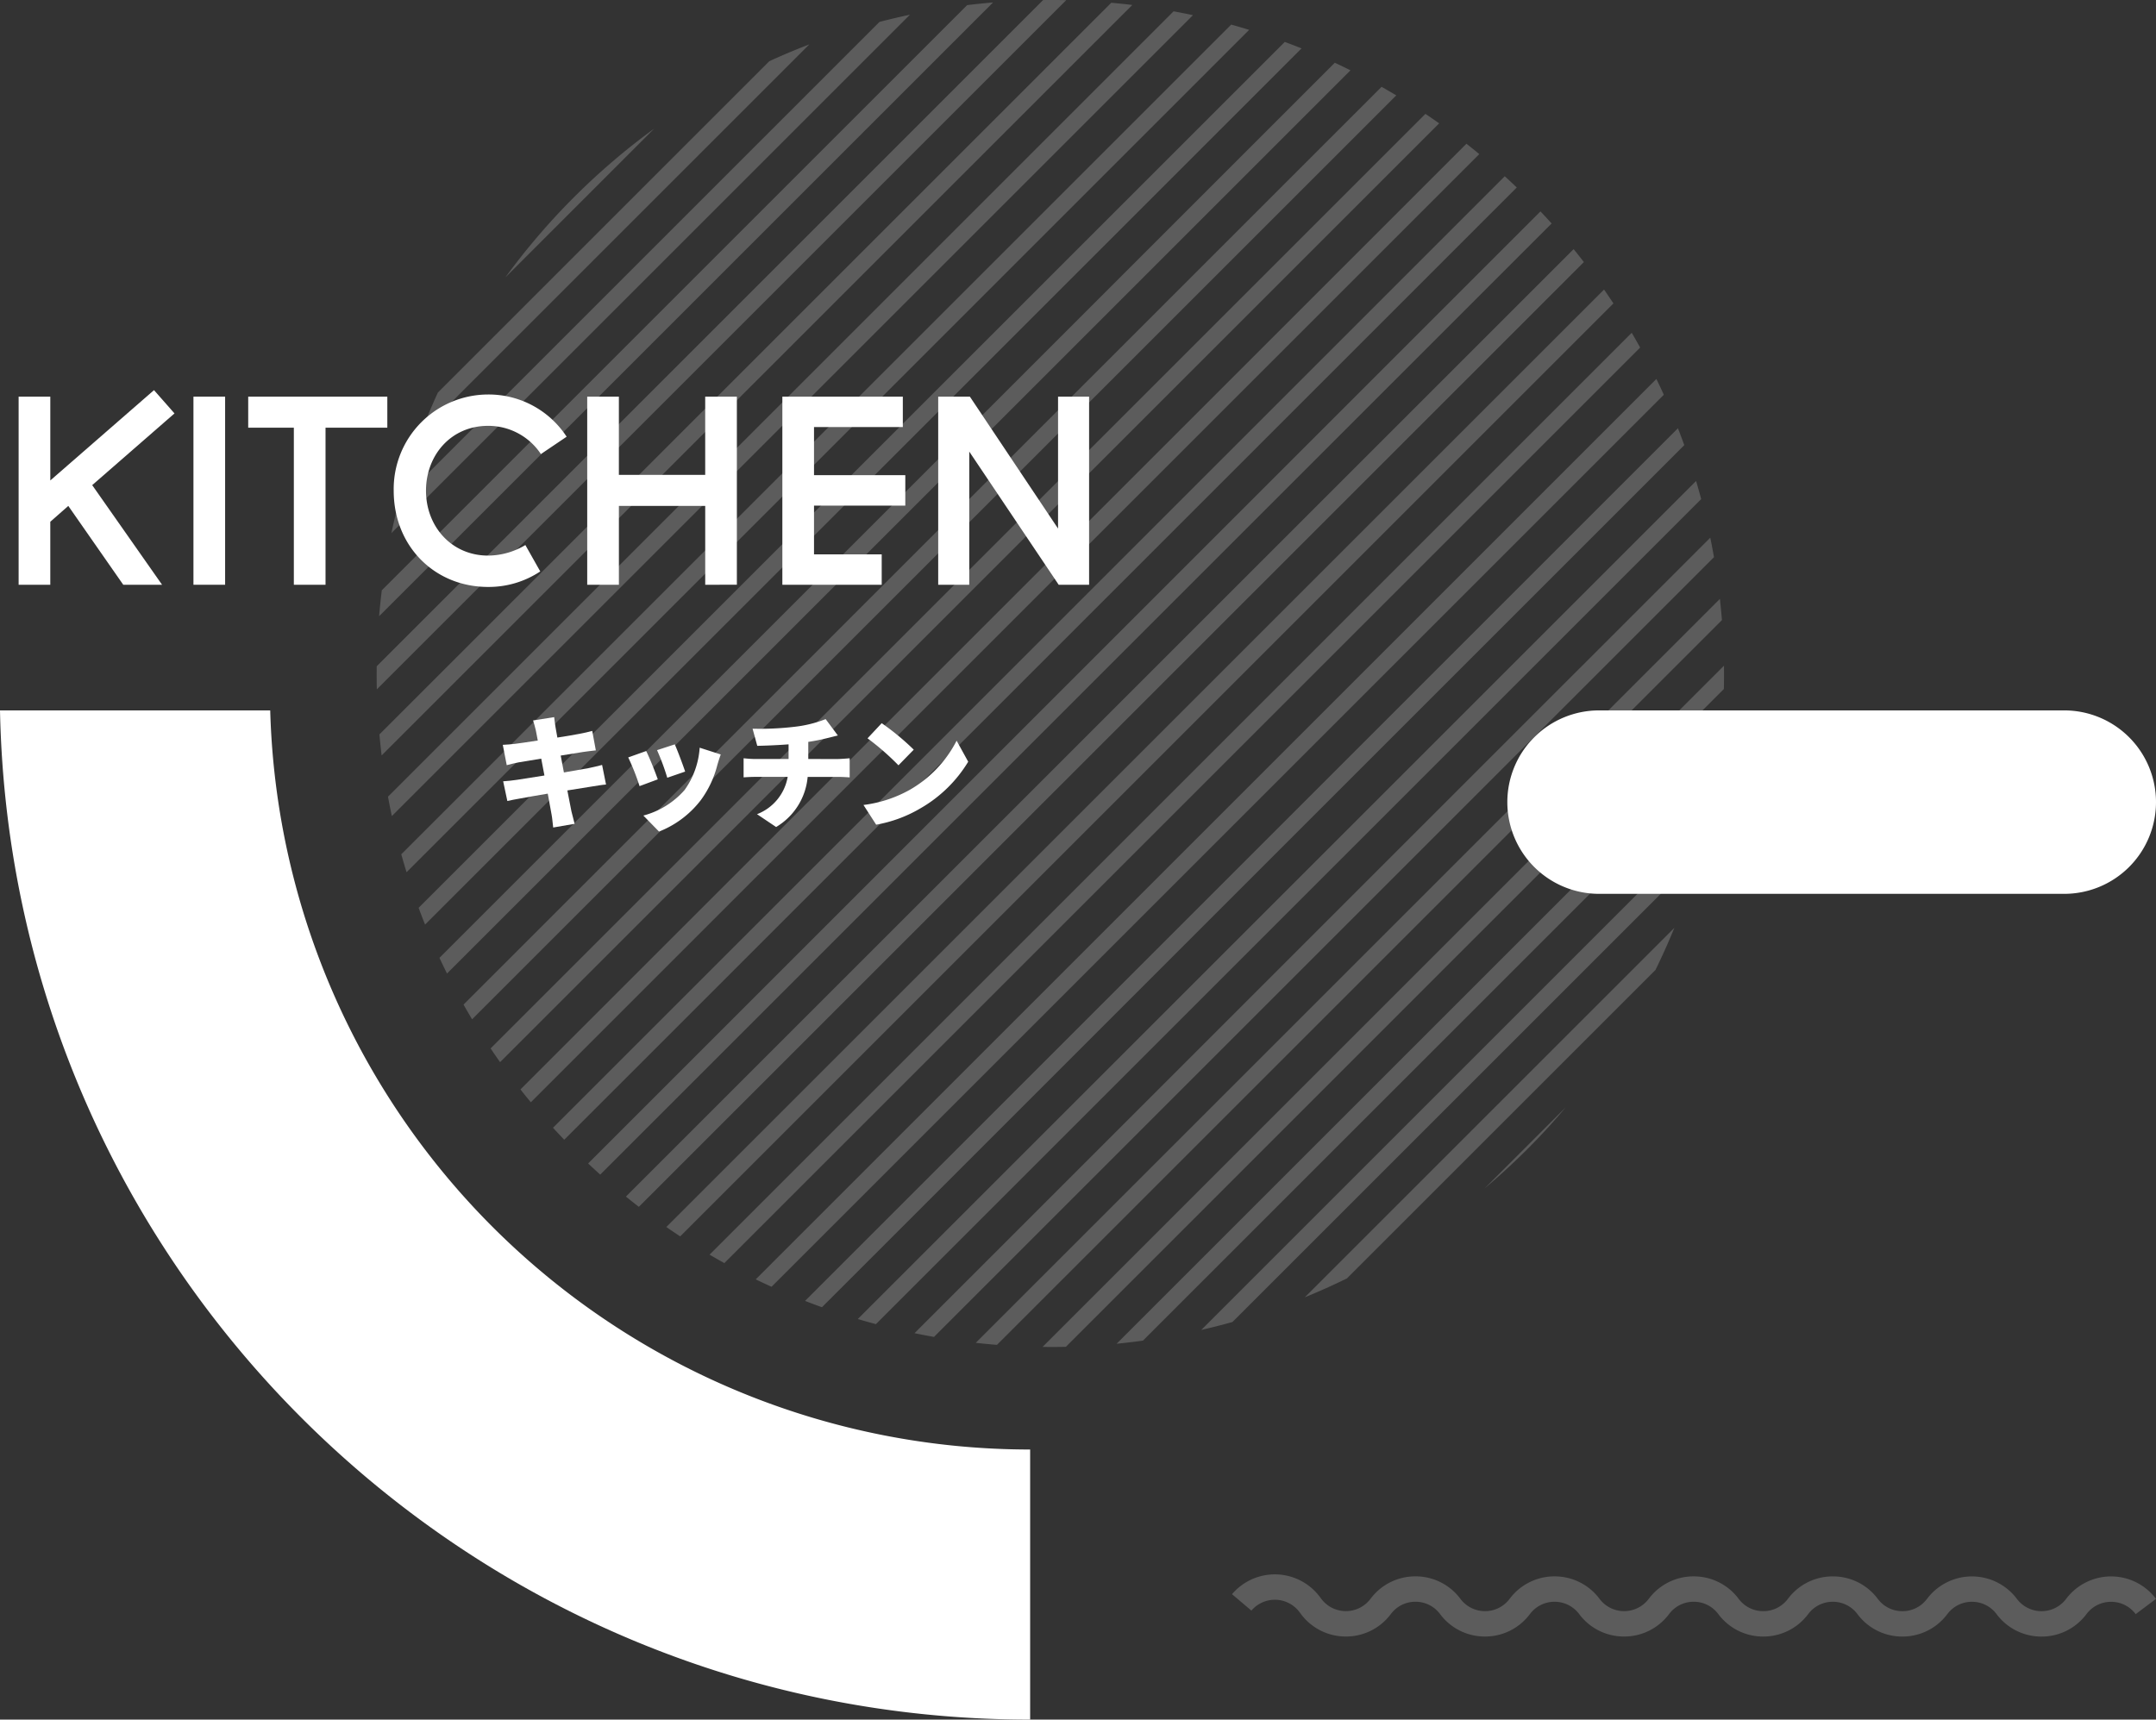 <svg xmlns="http://www.w3.org/2000/svg" width="420" height="335.079" viewBox="0 0 420 335.079">
  <rect x="0" y="0" width="420" height="335.079" fill="#333333" stroke="none"/>
  <g id="Group_477" data-name="Group 477" transform="translate(-1117.008 -2480.571)">
    <g id="Group_475" data-name="Group 475">
      <g id="Group_473" data-name="Group 473">
        <g id="Group_472" data-name="Group 472">
          <path id="Path_6088" data-name="Path 6088" d="M1202.616,2667.216q.716,1.534,1.473,3.055l176-176q-1.519-.756-3.054-1.473Zm4.693,9.114q.815,1.44,1.666,2.861l180.036-180.035q-1.422-.852-2.861-1.666Zm11.087,16.528q.993,1.263,2.022,2.506L1405.183,2510.6q-1.242-1.029-2.505-2.021Zm-19.84-35.39q.608,1.641,1.259,3.269L1370.557,2490q-1.627-.653-3.269-1.258Zm26.18,42.858q1.078,1.179,2.19,2.337l185.557-185.557q-1.158-1.111-2.337-2.189Zm-12.156-15.459q.9,1.349,1.848,2.679l182.938-182.938q-1.33-.942-2.679-1.848Zm-17.4-37.834q.488,1.757,1.026,3.5l164.144-164.144q-1.744-.537-3.5-1.026Zm7.133-89.978q-1.772,3.859-3.278,7.805l75.641-75.641q-3.944,1.508-7.805,3.278Zm13.129-22.409,29.019-29.02a132.333,132.333,0,0,0-29.019,29.02Zm-20.783,43.871q-.773,2.952-1.4,5.931l101.009-101.009q-2.977.632-5.931,1.4Zm-4.263,31.877c-.016,1.5-.015,3,.02,4.507l134.3-134.3c-1.5-.036-3-.036-4.506-.02Zm.987-14.794q-.312,2.52-.522,5.049l119.6-119.6q-2.528.215-5.049.522Zm-.462,28.077q.184,2.05.43,4.1l146.238-146.237c-1.363-.167-2.729-.308-4.1-.431Zm1.669,12.138c.234,1.262.481,2.521.752,3.776l156.064-156.065q-1.883-.4-3.775-.751Zm54.224,83.852q1.341.933,2.7,1.828l181.8-181.8q-.9-1.359-1.828-2.7Zm87.713,22.748q2.572-.253,5.137-.611l111.956-111.956q.354-2.563.61-5.137Zm-27.44-.176q2.066.228,4.134.393l141.227-141.226q-.165-2.07-.394-4.134Zm13.015.793c1.515.017,3.03.017,4.544-.018l128.184-128.183c.035-1.515.035-3.03.018-4.545Zm30.924-3.309q3.049-.7,6.069-1.543l90.9-90.9q.844-3.019,1.542-6.07Zm-119.446-32.437q1.169,1.1,2.355,2.172l185.339-185.339q-1.07-1.187-2.173-2.354Zm139.614,26.077q4.152-1.692,8.207-3.681l60.1-60.1q1.988-4.053,3.68-8.208Zm50.769-36.962-15.747,15.747q4.223-3.567,8.21-7.538T1421.967,2696.4Zm-166.728,28.653q1.434.842,2.884,1.643L1436.517,2548.3q-.8-1.451-1.644-2.884Zm8.994,4.813q1.533.744,3.08,1.447l173.821-173.821q-.7-1.547-1.447-3.079Zm-25.293-16.129q1.253,1.018,2.524,2l184.1-184.1q-.983-1.27-2-2.524Zm56.223,26.622q1.9.388,3.8.724L1450.9,2589.146q-.331-1.905-.724-3.8Zm-11.048-2.76q1.761.523,3.533.994l160.766-160.766q-.474-1.771-.994-3.532Zm-10.274-3.533q1.64.639,3.292,1.235l167.988-167.989q-.594-1.653-1.235-3.292Z" fill="#fff" opacity="0.2"/>
          <path id="Path_6089" data-name="Path 6089" d="M1169.648,2619a148.091,148.091,0,0,0,148.038,144.025v52.629c-109.5,0-198.511-87.677-200.678-196.654Z" fill="#fff"/>
          <path id="Path_6090" data-name="Path 6090" d="M1519.133,2654.745h-90.614a17.875,17.875,0,0,1-17.875-17.874h0A17.875,17.875,0,0,1,1428.519,2619h90.614a17.875,17.875,0,0,1,17.875,17.875h0A17.875,17.875,0,0,1,1519.133,2654.745Z" fill="#fff"/>
          <path id="Path_6091" data-name="Path 6091" d="M1406.3,2799.466h-.095a10.862,10.862,0,0,1-8.664-4.378,5.947,5.947,0,0,0-4.743-2.4h-.052a5.945,5.945,0,0,0-4.731,2.317l-.175.225a10.862,10.862,0,0,1-8.641,4.232h-.095a10.86,10.86,0,0,1-8.664-4.378l-.291-.388a5.991,5.991,0,0,0-9.362-.281l-3.777-3.2a10.946,10.946,0,0,1,17.1.514l.291.389a5.992,5.992,0,0,0,9.526.079l.175-.225a10.863,10.863,0,0,1,8.642-4.232h.094a10.859,10.859,0,0,1,8.664,4.378,5.949,5.949,0,0,0,4.744,2.4h.052a5.943,5.943,0,0,0,4.73-2.317l.175-.225a10.864,10.864,0,0,1,8.642-4.232h.095a10.862,10.862,0,0,1,8.664,4.378,5.992,5.992,0,0,0,9.526.079l.175-.225a10.861,10.861,0,0,1,8.641-4.232h.1a10.862,10.862,0,0,1,8.664,4.378,5.946,5.946,0,0,0,4.743,2.4h.052a5.945,5.945,0,0,0,4.731-2.317l.175-.225a10.862,10.862,0,0,1,8.642-4.232h.094a10.861,10.861,0,0,1,8.664,4.378,5.949,5.949,0,0,0,4.744,2.4h.052a5.944,5.944,0,0,0,4.73-2.317l.175-.225a10.945,10.945,0,0,1,17.4.146,5.991,5.991,0,0,0,9.525.079l.176-.225a10.944,10.944,0,0,1,17.4.146l-3.962,2.971a5.951,5.951,0,0,0-4.744-2.4h-.052a5.943,5.943,0,0,0-4.73,2.317l-.176.225a10.86,10.86,0,0,1-8.641,4.232h-.095a10.862,10.862,0,0,1-8.664-4.378,5.947,5.947,0,0,0-4.743-2.4h-.052a5.945,5.945,0,0,0-4.731,2.317l-.175.225a10.86,10.86,0,0,1-8.641,4.232h-.1a10.862,10.862,0,0,1-8.664-4.378,5.947,5.947,0,0,0-4.743-2.4h-.052a5.945,5.945,0,0,0-4.731,2.317l-.175.225a10.862,10.862,0,0,1-8.642,4.232h-.094a10.859,10.859,0,0,1-8.664-4.378,5.951,5.951,0,0,0-4.744-2.4h-.051a5.945,5.945,0,0,0-4.731,2.317l-.175.225a10.864,10.864,0,0,1-8.642,4.232h-.1a10.862,10.862,0,0,1-8.664-4.378,5.992,5.992,0,0,0-9.526-.079l-.175.225A10.86,10.86,0,0,1,1406.3,2799.466Z" fill="#fff" opacity="0.2"/>
        </g>
      </g>
      <g id="Group_474" data-name="Group 474">
        <path id="Path_6092" data-name="Path 6092" d="M1120.637,2594.516v-36.655h6.17v16.332l20.2-17.6,3.992,4.537-16.029,13.972,13.61,19.416h-7.561l-10.706-15.364-3.508,3.085v12.279Z" fill="#fff"/>
        <path id="Path_6093" data-name="Path 6093" d="M1154.693,2594.516v-36.655h6.169v36.655Z" fill="#fff"/>
        <path id="Path_6094" data-name="Path 6094" d="M1174.251,2594.516V2563.91h-8.891v-6.049h27.1v6.049h-12.037v30.606Z" fill="#fff"/>
        <path id="Path_6095" data-name="Path 6095" d="M1222.377,2569.051a12.266,12.266,0,0,0-10.282-5.5c-7.259,0-12.1,5.746-12.1,12.641,0,7.017,5.02,12.642,12.1,12.642a14.257,14.257,0,0,0,7.258-2.057l2.9,5.142a18.15,18.15,0,0,1-10.161,3.024c-10.465,0-18.388-7.984-18.388-18.751a18.422,18.422,0,0,1,18.388-18.75,18.142,18.142,0,0,1,15.3,8.226Z" fill="#fff"/>
        <path id="Path_6096" data-name="Path 6096" d="M1254.388,2594.516v-15.364h-16.815v15.364H1231.4v-36.655h6.169V2573.1h16.815v-15.243h6.17v36.655Z" fill="#fff"/>
        <path id="Path_6097" data-name="Path 6097" d="M1269.415,2594.516v-36.655h23.468v5.928h-17.3v9.375h17.783v5.928h-17.783v9.5h13.186v5.928Z" fill="#fff"/>
        <path id="Path_6098" data-name="Path 6098" d="M1323.244,2594.516l-17.42-25.949v25.949h-6.049v-36.655h6.17l17.178,25.707v-25.707h6.048v36.655Z" fill="#fff"/>
      </g>
    </g>
    <g id="Group_476" data-name="Group 476">
      <path id="Path_6099" data-name="Path 6099" d="M1235.066,2633.444c-.72.048-1.824.24-2.736.384-1.057.168-2.833.456-4.8.768.336,1.752.624,3.24.792,4.056.168.72.408,1.608.624,2.448l-4.176.72c-.12-.936-.168-1.8-.312-2.52-.12-.744-.408-2.256-.744-4.08-2.28.384-4.345.744-5.329.936-1.08.192-1.992.36-2.544.5l-.816-3.84c.672-.025,1.872-.169,2.688-.288,1.056-.168,3.1-.481,5.352-.841l-.624-3.288c-1.992.312-3.72.6-4.368.72-.864.169-1.536.336-2.352.552l-.768-3.96c.84-.048,1.608-.1,2.352-.192.768-.1,2.5-.336,4.465-.648l-.384-1.992c-.169-.72-.337-1.32-.529-1.921l4.105-.648c.072.48.144,1.369.264,1.969.048.36.192,1.08.36,2.016,1.848-.288,3.48-.576,4.248-.72.792-.144,1.873-.384,2.544-.576l.7,3.792c-.624.048-1.729.216-2.5.312l-4.344.7.624,3.288c1.992-.336,3.792-.648,4.8-.84.936-.191,1.945-.432,2.641-.624Z" fill="#fff"/>
      <path id="Path_6100" data-name="Path 6100" d="M1245.147,2632.436l-3.552,1.32a43.611,43.611,0,0,0-2.208-5.593l3.5-1.248C1243.563,2628.259,1244.667,2631.043,1245.147,2632.436Zm12.265-4.849c-.336.936-.5,1.512-.672,2.088a19.686,19.686,0,0,1-3.216,6.817,19.015,19.015,0,0,1-8.137,6.12l-3.048-3.12a16.193,16.193,0,0,0,8.04-4.992,16,16,0,0,0,2.929-8.233Zm-6.936,3.336-3.481,1.2a45.125,45.125,0,0,0-1.992-5.377l3.456-1.128C1248.939,2626.675,1250.116,2629.795,1250.476,2630.923Z" fill="#fff"/>
      <path id="Path_6101" data-name="Path 6101" d="M1280.2,2628.475c.5,0,1.776-.1,2.328-.144v3.72c-.72-.048-1.56-.095-2.256-.095h-5.929a12.647,12.647,0,0,1-6.144,9.768l-3.721-2.5a9.537,9.537,0,0,0,5.977-7.272h-6.289c-.72,0-1.656.047-2.3.095v-3.72c.72.072,1.512.144,2.28.144h6.481v-2.856c-2.232.168-4.585.264-6.1.288l-.912-3.336a57.62,57.62,0,0,0,8.257-.384,23.526,23.526,0,0,0,5.976-1.488l2.377,3.192c-.985.24-1.7.432-2.137.528-1.127.288-2.352.528-3.624.72v3.336Z" fill="#fff"/>
      <path id="Path_6102" data-name="Path 6102" d="M1294.193,2634.5a23.2,23.2,0,0,0,9.169-9.6l2.257,4.1a25.958,25.958,0,0,1-9.337,9.1,25.625,25.625,0,0,1-8.593,3.168l-2.472-3.84A24.7,24.7,0,0,0,1294.193,2634.5Zm.817-7.849-2.977,3.048a50,50,0,0,0-6.024-5.256l2.76-2.952A48.505,48.505,0,0,1,1295.01,2626.651Z" fill="#fff"/>
    </g>
  </g>
</svg>
